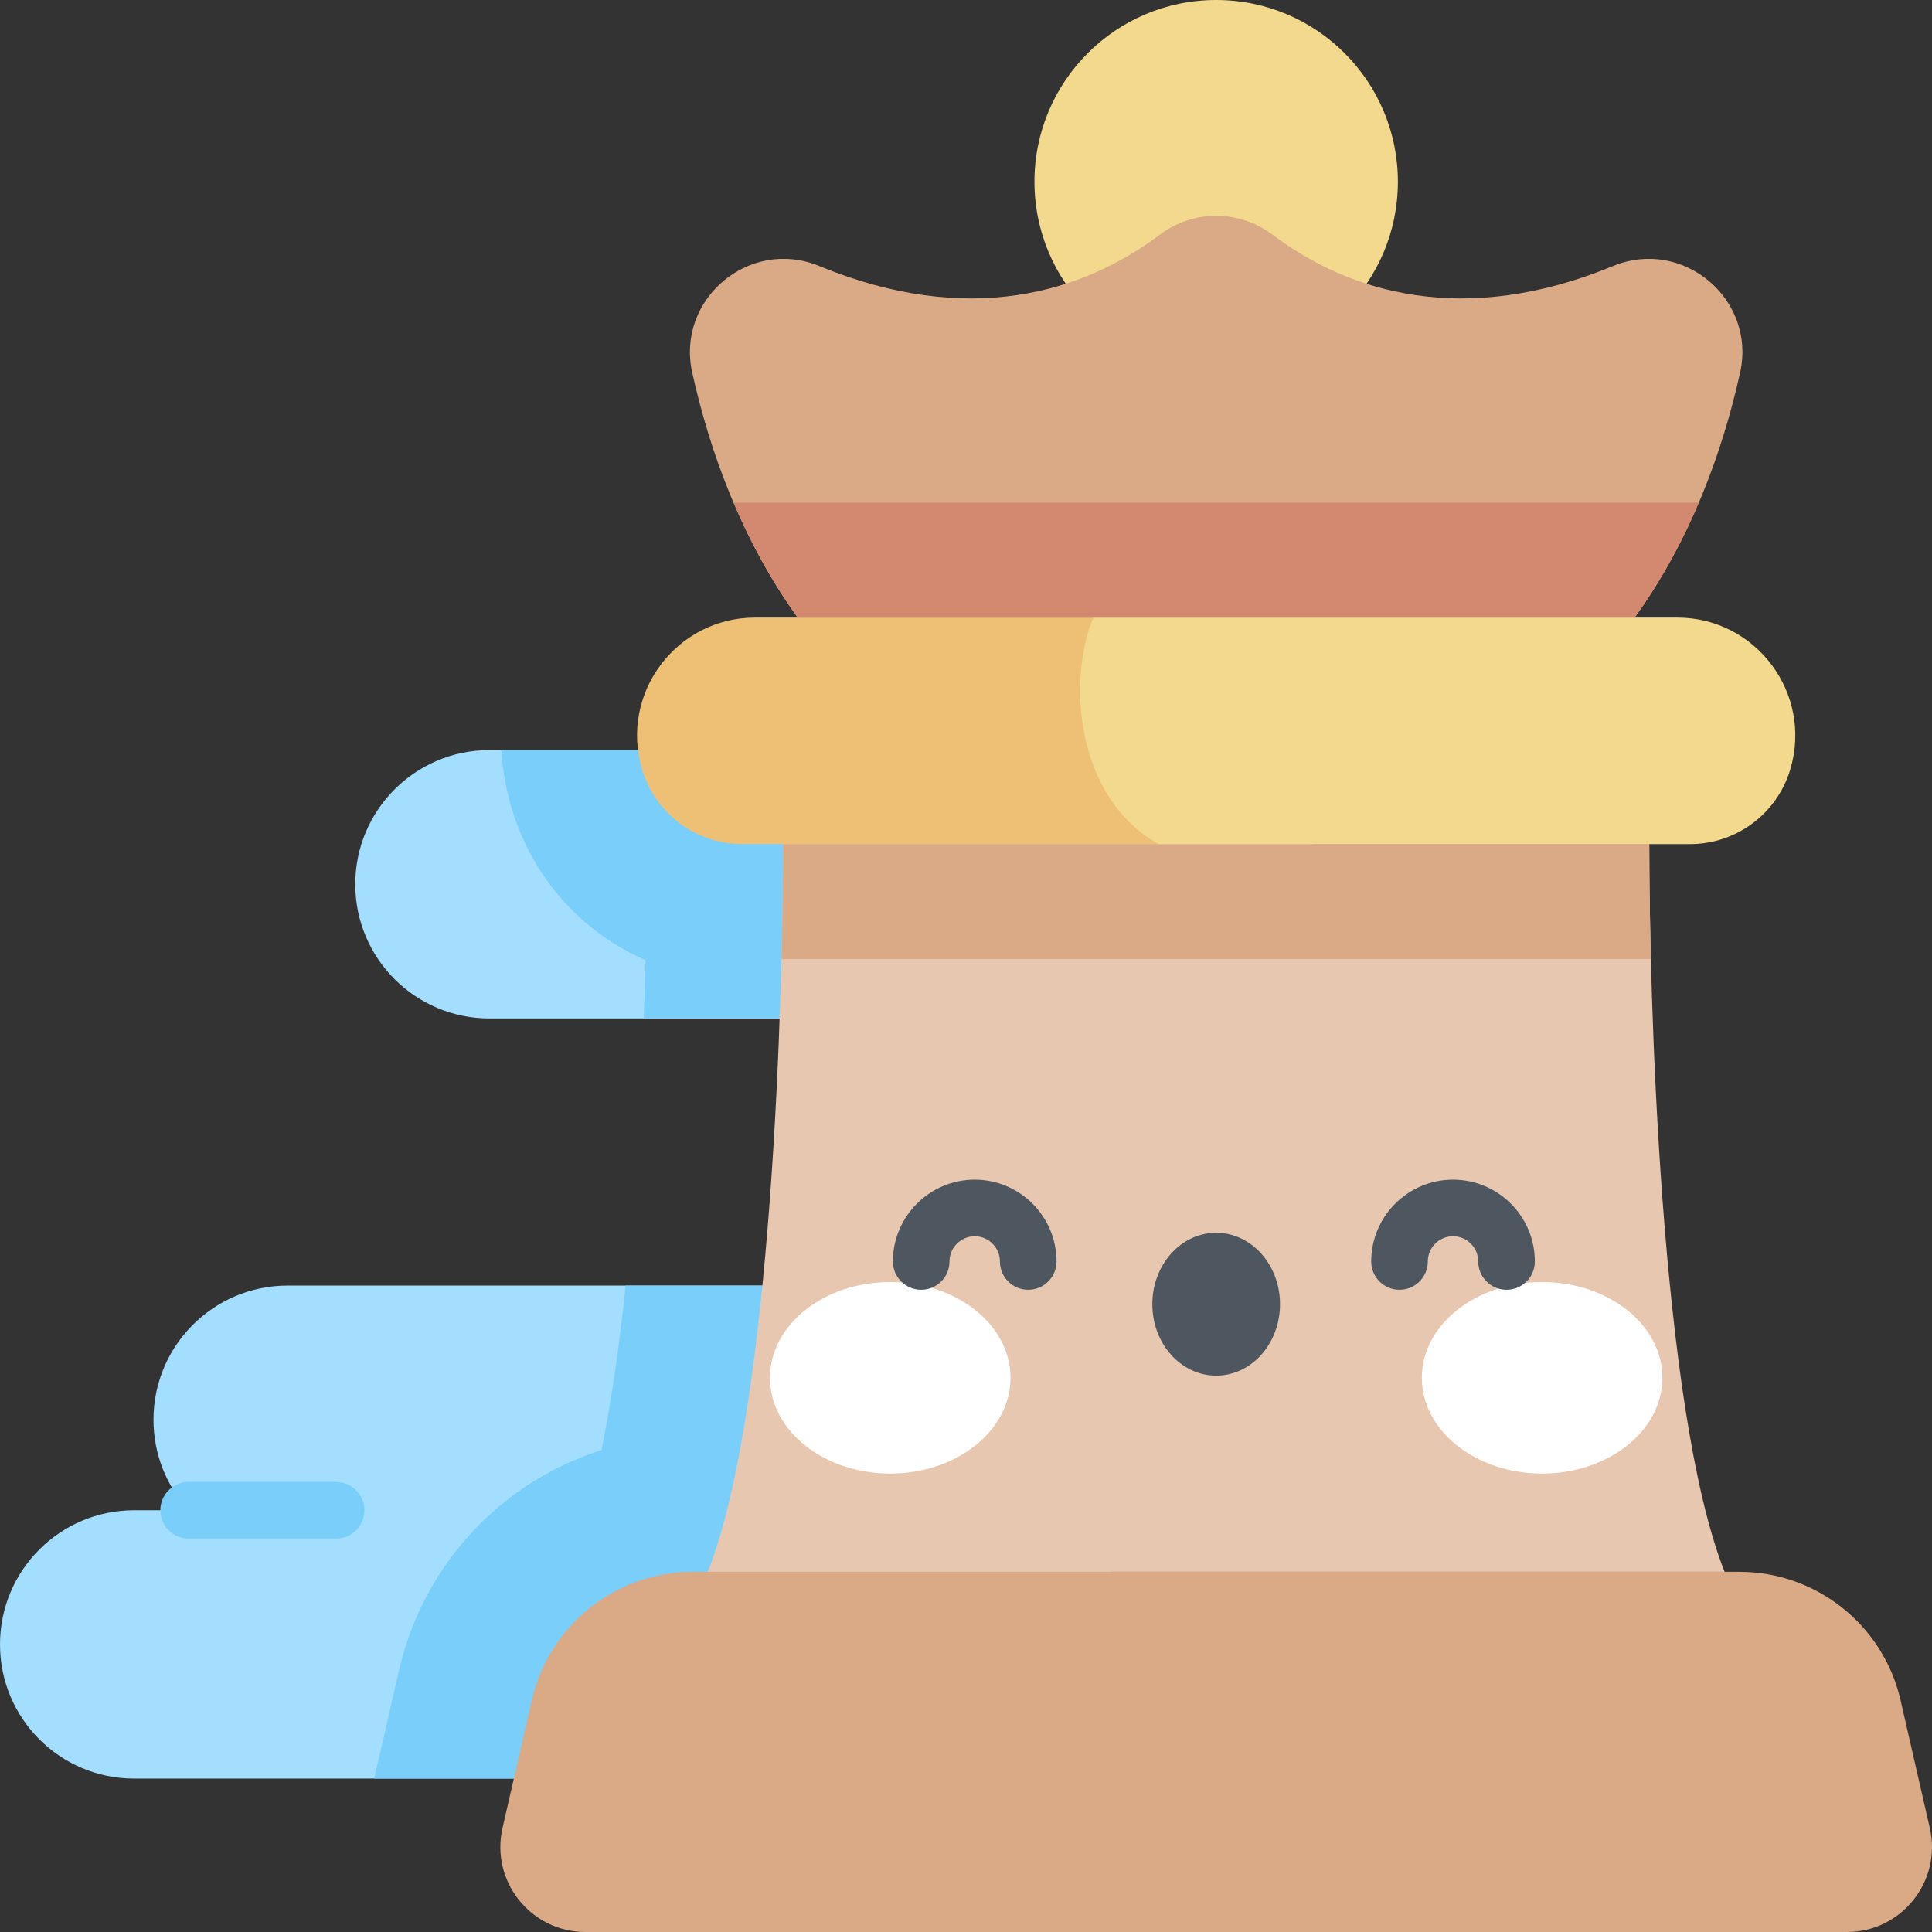 <svg id="Capa_1" enable-background="new 0 0 512 512" height="512" viewBox="0 0 512 512" width="512" xmlns="http://www.w3.org/2000/svg"><rect x="0" y="0" width="512" height="512" fill="#333333" stroke="none"/><g><path d="m294.424 340.69h-218.193c-19.636 0-35.555 15.918-35.555 35.555 0 9.244 3.53 17.663 9.313 23.986h-14.434c-19.637 0-35.555 15.919-35.555 35.555 0 19.636 15.918 35.555 35.555 35.555h258.87v-130.651z" fill="#a3defe"/><path d="m347.9 269.897h-218.194c-19.636 0-35.555-15.918-35.555-35.555 0-19.636 15.918-35.555 35.555-35.555h218.194z" fill="#a3defe"/><g fill="#7acefa"><path d="m347.899 269.897v-71.109h-215.044c.314 5.188 1.234 10.394 2.777 15.53 5.551 18.482 18.681 32.839 35.439 40.135-.128 5.128-.289 10.285-.479 15.444z"/><path d="m294.424 471.341v-130.651h-128.624c-1.749 16.639-3.895 31.612-6.431 43.599-9.213 2.942-17.89 7.542-25.516 13.619-14.091 11.231-24.065 27.089-28.085 44.655l-6.585 28.778z"/><path d="m89.073 407.731h-39.084c-4.142 0-7.5-3.358-7.5-7.5s3.358-7.5 7.5-7.5h39.083c4.142 0 7.5 3.358 7.5 7.5.001 4.143-3.357 7.5-7.499 7.5z"/></g><circle cx="322.298" cy="48.159" fill="#f2d98d" r="48.159"/><path d="m433.196 163.665c14.74-20.406 23.286-43.838 27.957-64.934 4.316-19.49-15.203-35.844-33.658-28.235-39.566 16.314-69.855 7.044-90.259-8.295-8.883-6.678-20.992-6.678-29.876 0-20.404 15.339-50.694 24.609-90.259 8.295-18.455-7.609-37.975 8.745-33.658 28.235 4.672 21.096 13.218 44.528 27.957 64.934z" fill="#daa985"/><path d="m457.035 416.549c-17.206-43.459-19.959-154.514-19.959-192.851h-229.557c0 38.337-2.753 149.393-19.959 192.851z" fill="#e7c7af"/><path d="m437.497 254.148c-.311-12.293-.421-22.816-.421-30.451h-229.557c0 7.634-.11 18.158-.421 30.451z" fill="#daa985"/><path d="m194.398 133.214c4.448 10.449 10.023 20.79 17.002 30.451h221.796c6.978-9.661 12.554-20.002 17.002-30.451z" fill="#d2896f"/><path d="m444.472 163.665h-154.74c-31.425 19.574-17.245 53.486 17.363 60.033h140.78c12.242 0 23.035-8.028 26.557-19.752 6.029-20.074-9.001-40.281-29.96-40.281z" fill="#f2d98d"/><path d="m289.733 163.665h-89.609c-20.959 0-35.989 20.208-29.959 40.28 3.522 11.724 14.315 19.752 26.556 19.752h110.375c-21.906-12.074-24.376-43.184-17.363-60.032z" fill="#eec076"/><path d="m460.948 416.549h-277.3c-20.442 0-38.171 14.13-42.731 34.057l-7.743 33.839c-3.229 14.106 7.49 27.555 21.961 27.555h334.325c14.472 0 25.19-13.449 21.962-27.556l-7.743-33.839c-4.56-19.927-22.288-34.056-42.731-34.056z" fill="#daa985"/><g><g><ellipse cx="235.921" cy="365.132" fill="#fff" rx="31.872" ry="25.381"/><ellipse cx="408.675" cy="365.132" fill="#fff" rx="31.872" ry="25.381"/><ellipse cx="322.298" cy="345.63" fill="#4e5660" rx="16.918" ry="18.931"/></g><g fill="#4e5660"><path d="m272.488 341.804c-4.143 0-7.5-3.358-7.5-7.5 0-3.684-2.997-6.681-6.681-6.681s-6.68 2.997-6.68 6.681c0 4.142-3.358 7.5-7.5 7.5s-7.5-3.358-7.5-7.5c0-11.955 9.726-21.681 21.68-21.681 11.955 0 21.681 9.726 21.681 21.681 0 4.142-3.357 7.5-7.5 7.5z"/><path d="m399.247 341.804c-4.143 0-7.5-3.358-7.5-7.5 0-3.684-2.997-6.681-6.681-6.681s-6.681 2.997-6.681 6.681c0 4.142-3.357 7.5-7.5 7.5s-7.5-3.358-7.5-7.5c0-11.955 9.726-21.681 21.681-21.681s21.681 9.726 21.681 21.681c0 4.142-3.357 7.5-7.5 7.5z"/></g></g></g></svg>